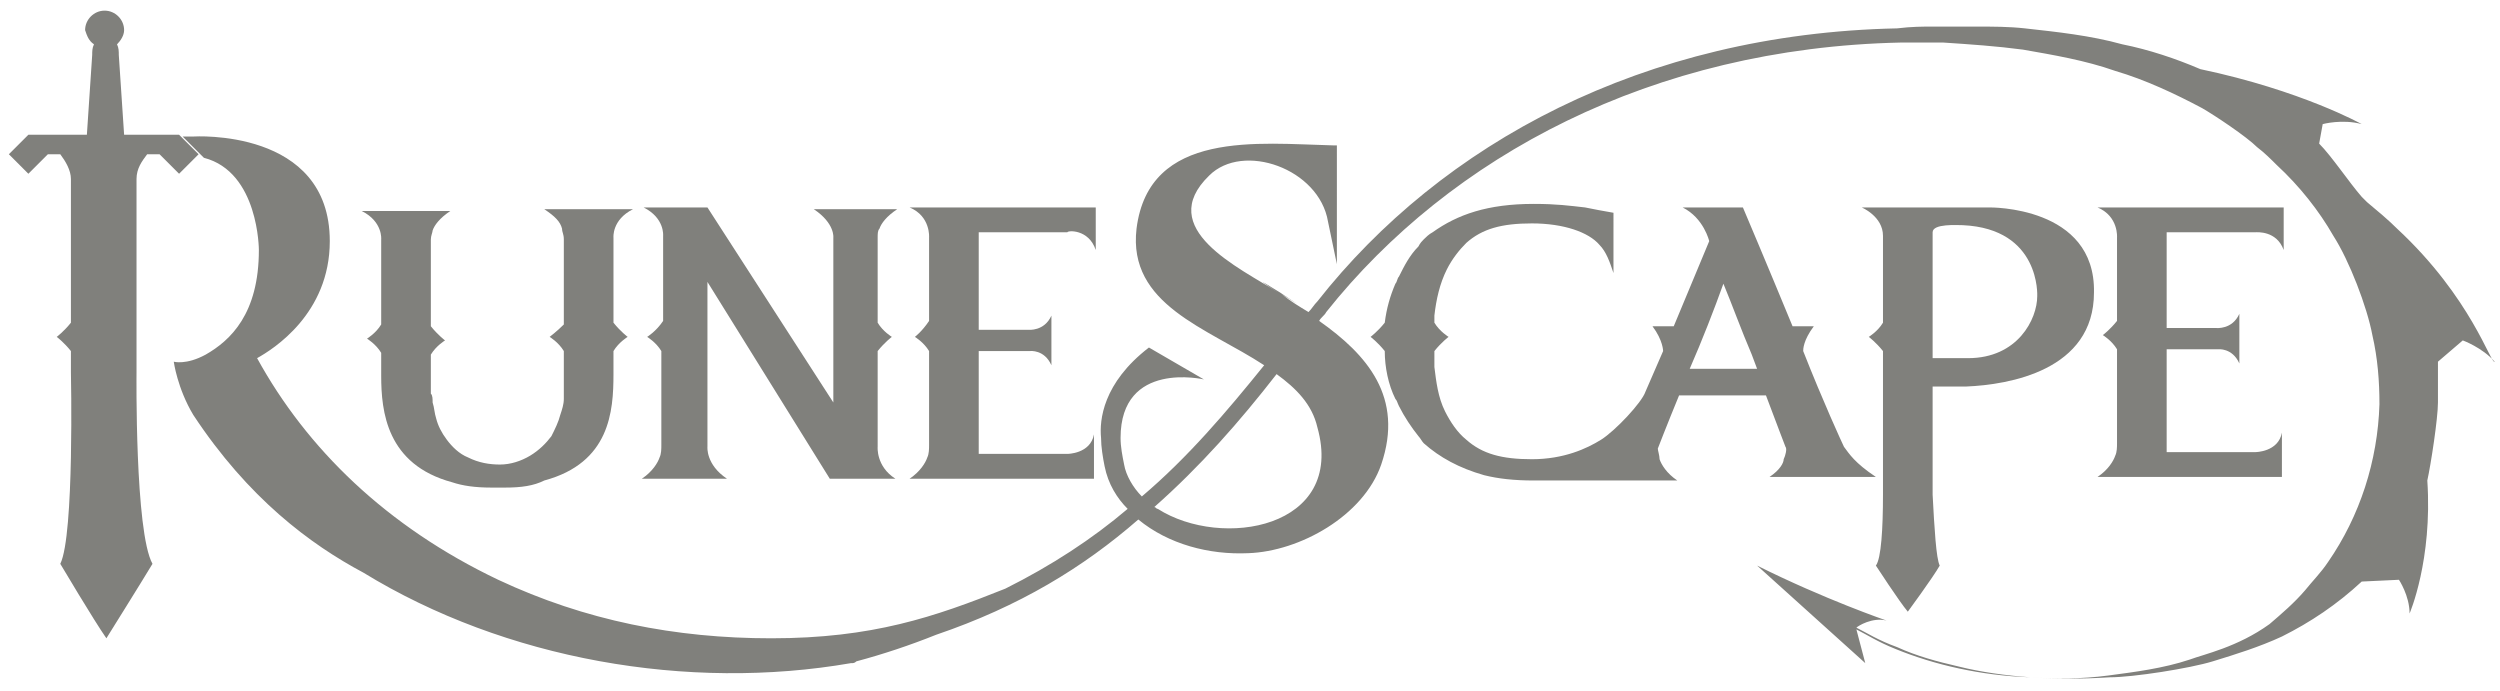 <?xml version="1.0" encoding="utf-8"?>
<!-- Generator: Adobe Illustrator 19.2.0, SVG Export Plug-In . SVG Version: 6.00 Build 0)  -->
<svg version="1.1" id="Layer_1" xmlns="http://www.w3.org/2000/svg" xmlns:xlink="http://www.w3.org/1999/xlink" x="0px" y="0px"
	 viewBox="0 0 141 39" style="enable-background:new 0 0 141 39;" xml:space="preserve">
<style type="text/css">
	.st0{fill:#80807C;}
</style>
<g>
	<path class="st0" d="M135.2,12.9L135.2,12.9c-0.5-0.5-1.1-1-1.7-1.5l-0.3-0.3c-0.7-0.8-1.7-2.3-2.4-3l0.2-1.1c0,0,1.1-0.3,2.2,0
		c0,0-3.4-1.9-9.1-3.1c-1.4-0.6-2.9-1.1-4.4-1.4c-1.8-0.5-3.7-0.7-5.5-0.9c-0.9-0.1-1.8-0.1-2.7-0.1c-0.9,0-1.8,0-2.6,0
		c-0.4,0-1.1,0-1.9,0.1C92.7,1.9,81.3,8.1,74.3,17c-0.2,0.2-0.3,0.4-0.5,0.6c-0.5-0.3-1-0.6-1.5-1c0.8,0.5,1.4,0.9-0.1-0.1
		c-1.6-1-0.9-0.5-0.1,0c-2.2-1.4-7-3.6-3.9-6.6c1.9-1.9,6.2-0.4,6.7,2.6l0.5,2.4V8.2c-0.2,0-0.1,0-0.2,0c0,0,0,0,0,0
		C71,8.1,64.8,7.3,64.1,12.9c-0.5,4.3,4,5.6,7.2,7.7c-2.1,2.6-4.3,5.2-6.9,7.4c-0.5-0.5-0.9-1.2-1-1.8c-0.1-0.5-0.2-1-0.2-1.5
		c0-4.4,4.7-3.3,4.7-3.3l-3.1-1.8c-2.6,2-2.8,4.1-2.7,5.1c0,0.5,0.1,1.1,0.2,1.6c0.2,1,0.7,1.8,1.3,2.4c-2,1.7-4.3,3.2-6.9,4.5
		c-4,1.6-7.5,2.8-13.2,2.8c-5.4,0-10.5-1-15.4-3.3c-6.3-3-10.8-7.4-13.6-12.5c0.9-0.5,4.1-2.5,4.1-6.6c0-6.4-7.7-5.9-7.7-5.9h-0.6
		l1.2,1.2c3.1,0.8,3.1,5.2,3.1,5.2c0,3.6-1.6,5.1-3,5.9c-1.1,0.6-1.8,0.4-1.8,0.4s0.2,1.5,1.1,3c3.1,4.7,6.6,7.3,9.6,8.9
		c8,4.9,18.3,6.7,27.5,5.1c0,0,0,0,0.1,0c0.1,0,0.2-0.1,0.2-0.1c1.5-0.4,3-0.9,4.5-1.5c4.7-1.6,8.3-3.8,11.4-6.5
		c1.7,1.4,4,2,6.2,1.9c2.9-0.1,6.5-2.1,7.5-5c1.3-3.8-0.8-6.2-3.5-8.1c0.1-0.2,0.3-0.3,0.4-0.5c7-8.8,18.4-14.9,32.4-15.2
		c1,0,2,0,2.4,0c1.5,0.1,3,0.2,4.5,0.4c1.7,0.3,3.5,0.6,5.2,1.2c1.7,0.5,3.4,1.3,4.9,2.1c0.7,0.4,2.5,1.6,3.1,2.2
		c0.4,0.3,0.8,0.7,1.1,1c1.3,1.2,2.4,2.6,3.2,4c0.9,1.4,1.9,4,2.2,5.6c0.3,1.3,0.4,2.6,0.4,3.9c-0.1,3.2-1.1,6.3-2.9,8.9
		c-0.4,0.6-0.9,1.1-1.3,1.6c-0.6,0.7-1.3,1.3-2,1.9c-1.8,1.3-3.7,1.7-4.5,2c-1.5,0.5-3.1,0.7-4.6,0.9c-1.5,0.2-3,0.2-4.4,0.1
		c-1.4-0.1-2.8-0.3-4-0.6c-1.3-0.3-2.4-0.6-3.5-1.1c-1.1-0.4-1.7-0.8-2.3-1.1c0.1-0.1,0.9-0.6,1.7-0.4c0,0-3.5-1.2-7.3-3.1l6.1,5.5
		l-0.5-1.9c0.6,0.3,1.2,0.7,2.2,1.1c2.2,0.9,4.8,1.5,7.6,1.6c1.4,0.1,2.9,0.1,4.5,0c1.3,0,4.5-0.5,5.8-0.9c1.3-0.4,2.6-0.8,3.9-1.4
		c1.6-0.8,3.1-1.8,4.5-3.1c0,0,0,0,0,0l2.1-0.1c0,0,0.6,0.9,0.6,1.9c0,0,1.3-3,1-7.5c0.2-0.9,0.6-3.5,0.6-4.4c0-0.4,0-0.8,0-1.2
		c0-0.4,0-0.7,0-1.1l1.4-1.2c0,0,1.1,0.4,1.8,1.2C140.5,20.6,139.4,16.8,135.2,12.9z M65.3,28.7c-0.1,0-0.1-0.1-0.2-0.1
		c2.6-2.3,4.8-4.8,6.9-7.5c1.1,0.8,2,1.7,2.3,3C75.9,29.8,68.9,31,65.3,28.7z"/>
	<path class="st0" d="M128.8,14.1v-2.4l-10.5,0c1.2,0.5,1.1,1.7,1.1,1.7l0,4.7c-0.4,0.5-0.8,0.8-0.8,0.8s0.5,0.3,0.8,0.8l0,5.3
		c0,0.2,0,0.5-0.1,0.7c-0.1,0.3-0.4,0.8-1,1.2h10.4v-2.5c-0.2,1.1-1.5,1.1-1.5,1.1l-5,0l0-5.8l2.9,0c0,0,0.8-0.1,1.2,0.8v-2.8
		c-0.4,0.9-1.3,0.8-1.3,0.8l-2.8,0l0-5.4l5,0C127.3,13.1,128.4,13,128.8,14.1z"/>
	<path class="st0" d="M99.8,26.9h6c-1.2-0.8-1.5-1.3-1.8-1.7c-0.1-0.2-1.2-2.6-2.3-5.4c0-0.1,0-0.6,0.6-1.4l-1.2,0
		c-1.4-3.4-2.8-6.7-2.8-6.7h-0.1h-1h-2.3c1.2,0.6,1.5,1.9,1.5,1.9l-2,4.8l-1.2,0c0.6,0.8,0.6,1.4,0.6,1.4l-1,2.3
		c-0.2,0.6-1.7,2.2-2.5,2.7c-0.8,0.5-2.1,1.1-3.9,1.1c-1.7,0-2.8-0.3-3.7-1.1c-0.5-0.4-0.9-1-1.2-1.6c-0.4-0.8-0.5-1.7-0.6-2.5
		c0-0.3,0-0.6,0-0.9c0.4-0.5,0.8-0.8,0.8-0.8s-0.5-0.3-0.8-0.8c0-0.1,0-0.3,0-0.4c0.1-0.9,0.3-1.8,0.7-2.6c0.3-0.6,0.7-1.1,1.1-1.5
		c0.9-0.8,2-1.1,3.7-1.1c1.8,0,3.2,0.5,3.8,1.2c0.4,0.4,0.6,1,0.8,1.6V12c-0.6-0.1-1.1-0.2-1.6-0.3c-0.9-0.1-1.6-0.2-2.9-0.2
		c-2.6,0-4.3,0.6-5.7,1.6c0,0,0,0,0,0c-0.2,0.1-0.4,0.3-0.5,0.4c-0.1,0.1-0.2,0.2-0.3,0.4c-0.5,0.5-0.8,1.1-1.1,1.7
		c-0.1,0.1-0.1,0.3-0.2,0.4c-0.3,0.7-0.5,1.4-0.6,2.2c-0.4,0.5-0.8,0.8-0.8,0.8s0.4,0.3,0.8,0.8c0,0.9,0.2,1.9,0.6,2.7
		c0.1,0.1,0.1,0.2,0.2,0.4c0.3,0.6,0.7,1.2,1.1,1.7c0.1,0.1,0.2,0.3,0.3,0.4c0.9,0.8,2,1.4,3.4,1.8c0,0,0,0,0,0
		c0.8,0.2,1.7,0.3,2.8,0.3c0,0-0.1,0-0.1,0h8.2c-0.6-0.4-0.9-0.9-1-1.2c0-0.2-0.1-0.5-0.1-0.6c0,0,0.5-1.3,1.2-3h4.9
		c0.6,1.6,1.1,2.9,1.1,2.9c0.1,0.1,0,0.5-0.1,0.7C100.6,26.1,100.4,26.5,99.8,26.9z M95.3,20.8c0.7-1.6,1.4-3.4,1.9-4.8
		c0.5,1.2,1,2.6,1.6,4l0.3,0.8H95.3z"/>
	<path class="st0" d="M61.8,14.1v-2.4l-10.5,0c1.2,0.5,1.1,1.7,1.1,1.7l0,4.7C52,18.7,51.6,19,51.6,19s0.5,0.3,0.8,0.8l0,5.3
		c0,0.2,0,0.5-0.1,0.7c-0.1,0.3-0.4,0.8-1,1.2h10.4v-2.5c-0.2,1.1-1.5,1.1-1.5,1.1l-5,0l0-5.8l2.9,0c0,0,0.8-0.1,1.2,0.8v-2.8
		c-0.4,0.9-1.3,0.8-1.3,0.8l-2.8,0l0-5.5l5,0C60.2,13,61.4,12.9,61.8,14.1z"/>
	<path class="st0" d="M49.5,25.2l0-3.7l0,0c0,0,0-0.7,0-1.7c0.4-0.5,0.8-0.8,0.8-0.8s-0.5-0.3-0.8-0.8c0-1.9,0-4,0-4.8
		c0-0.2,0-0.4,0.1-0.5c0.1-0.3,0.4-0.7,1-1.1h-4.7c1.2,0.8,1.1,1.6,1.1,1.6l0,9.3l-7.1-11h-3.6c1.2,0.6,1.1,1.6,1.1,1.6l0,4.8
		C37,18.7,36.5,19,36.5,19s0.5,0.3,0.8,0.8l0,5.3c0,0.2,0,0.5-0.1,0.7c-0.1,0.3-0.4,0.8-1,1.2H41c-1.2-0.8-1.1-1.8-1.1-1.8l0-9.3
		l6.9,11.1h3.7C49.4,26.3,49.5,25.2,49.5,25.2z"/>
	<path class="st0" d="M34.6,18.2l0-4.8c0,0-0.1-1,1.1-1.6h-0.4h0h0c-0.1,0-1,0-1.8,0c-0.4,0-0.8,0-1.2,0c-0.4,0-0.7,0-0.9,0h-0.1
		h-0.5h-0.1c0.6,0.4,0.9,0.7,1,1.1c0,0.2,0.1,0.3,0.1,0.6c0,0.5,0,1,0,1.5c0,0.7,0,1.4,0,2.1c0,0.4,0,0.8,0,1.2
		C31.4,18.7,31,19,31,19s0.5,0.3,0.8,0.8c0,0.4,0,0.8,0,1.3c0,0.3,0,0.7,0,1c0,0.1,0,0.3,0,0.4c0,0.3-0.1,0.6-0.2,0.9
		c-0.1,0.4-0.3,0.8-0.5,1.2c-0.3,0.4-0.7,0.8-1.2,1.1c-0.5,0.3-1.1,0.5-1.7,0.5c-0.6,0-1.2-0.1-1.8-0.4c-0.5-0.2-0.9-0.6-1.2-1
		c-0.3-0.4-0.5-0.8-0.6-1.2c-0.1-0.3-0.1-0.6-0.2-0.9c0-0.2,0-0.4-0.1-0.5c0-0.3,0-0.7,0-1c0-0.4,0-0.8,0-1.2
		c0.3-0.5,0.8-0.8,0.8-0.8s-0.4-0.3-0.8-0.8c0-0.4,0-0.8,0-1.2c0-0.7,0-1.4,0-2.1c0-0.5,0-1,0-1.5c0,0,0-0.1,0-0.1
		c0-0.2,0.1-0.4,0.1-0.5c0.1-0.3,0.4-0.7,1-1.1h-0.1h-0.5h-0.1h-0.9h-1.2h-1.8h0h0h-0.4c1.2,0.6,1.1,1.6,1.1,1.6l0,4.8
		c-0.3,0.5-0.8,0.8-0.8,0.8s0.5,0.3,0.8,0.8l0,1.3c0,2,0.3,5,4,6c0.6,0.2,1.3,0.3,2.2,0.3c0.1,0,0.3,0,0.4,0c0.1,0,0.3,0,0.4,0
		c0.9,0,1.6-0.1,2.2-0.4c3.7-1,3.9-3.9,3.9-6l0-1.3c0.3-0.5,0.8-0.8,0.8-0.8S35,18.7,34.6,18.2z"/>
	<path class="st0" d="M10.1,7.6L10.1,7.6h-1l0,0H7L6.7,3.1c0-0.2,0-0.4-0.1-0.6C6.8,2.3,7,2,7,1.7c0-0.6-0.5-1.1-1.1-1.1
		c-0.6,0-1.1,0.5-1.1,1.1C4.9,2,5,2.3,5.3,2.5C5.2,2.7,5.2,2.9,5.2,3.1L4.9,7.6H1.6c0,0,0,0,0,0L0.5,8.7l1.1,1.1l1.1-1.1h0.7
		C3.7,9.1,4,9.6,4,10.1c0,1.6,0,5.4,0,8.1C3.6,18.7,3.2,19,3.2,19s0.4,0.3,0.8,0.8c0,0.5,0,0.9,0,1.2c0,0,0.2,9.2-0.6,10.8
		c0,0,1.9,3.2,2.6,4.2c0,0,2-3.2,2.6-4.2C7.6,30,7.7,21,7.7,21V10.1c0-0.6,0.3-1,0.6-1.4H9l1.1,1.1l1.1-1.1L10.1,7.6z"/>
	<path class="st0" d="M112.2,11.7l-7.2,0c0,0,0,0,0,0h0c0,0,1.2,0.5,1.2,1.6c0,0.5,0,2.5,0,4.9c-0.3,0.5-0.8,0.8-0.8,0.8
		s0.4,0.3,0.8,0.8c0,1.3,0,2.4,0,2.8c0,0,0,0.1,0,0.2c0,2.6,0,4.8,0,5.1l0,0c0,1.9-0.1,3.6-0.4,4c0,0,0,0,0,0c0,0,0,0,0,0
		c0,0,1.3,2,1.8,2.6c0,0,1.4-1.9,1.8-2.6c0,0,0,0,0,0c0,0,0,0,0,0c-0.2-0.4-0.3-2.1-0.4-4l0-6.1h1c0.1,0,0.3,0,0.4,0h0.5l0,0
		c2.4-0.1,7.2-0.9,7.2-5.3C118.2,11.6,112.2,11.7,112.2,11.7z M114.9,16.7c0,1.3-1.1,3.5-3.9,3.5h-2l0-0.7l0-3.7l0-2.7
		c0-0.5,1.4-0.4,1.7-0.4C115.1,12.9,114.9,16.7,114.9,16.7z"/>
</g>
</svg>

